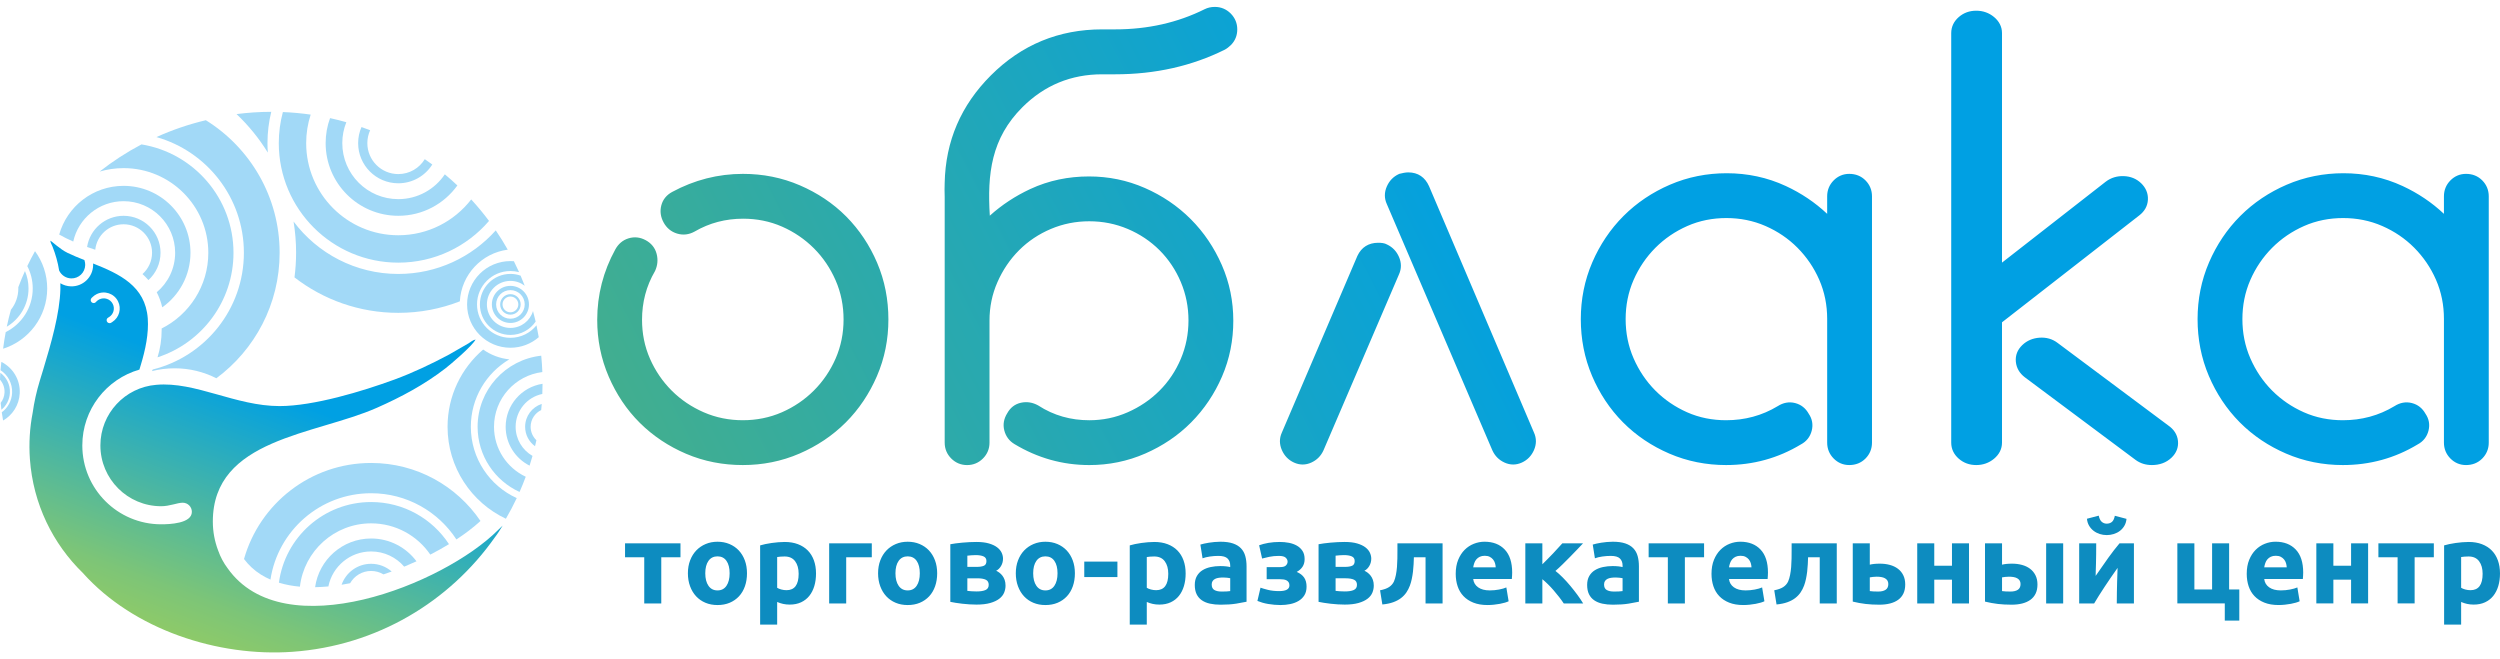<?xml version="1.0" encoding="UTF-8"?>
<!DOCTYPE svg PUBLIC "-//W3C//DTD SVG 1.1//EN" "http://www.w3.org/Graphics/SVG/1.1/DTD/svg11.dtd">
<!-- Creator: CorelDRAW 2017 -->
<svg xmlns="http://www.w3.org/2000/svg" xml:space="preserve" width="273" height="72" version="1.1" style="shape-rendering:geometricPrecision; text-rendering:geometricPrecision; image-rendering:optimizeQuality; fill-rule:evenodd; clip-rule:evenodd"
viewBox="0 0 20843.13 5381.97"
 xmlns:xlink="http://www.w3.org/1999/xlink">
 <defs>
  <style type="text/css">
   <![CDATA[
    .fil0 {fill:#A2D9F7}
    .fil3 {fill:#0D8CC0;fill-rule:nonzero}
    .fil2 {fill:url(#id0)}
    .fil1 {fill:url(#id1)}
   ]]>
  </style>
  <linearGradient id="id0" gradientUnits="userSpaceOnUse" x1="11118.03" y1="-1140.78" x2="-3049.22" y2="6139.57">
   <stop offset="0" style="stop-opacity:1; stop-color:#00A0E3"/>
   <stop offset="1" style="stop-opacity:1; stop-color:#8FBF2D"/>
  </linearGradient>
  <linearGradient id="id1" gradientUnits="userSpaceOnUse" x1="1661.86" y1="2989.93" x2="90.41" y2="7129.19">
   <stop offset="0" style="stop-opacity:1; stop-color:#00A0E3"/>
   <stop offset="0.412" style="stop-opacity:1; stop-color:#7DC577"/>
   <stop offset="1" style="stop-opacity:1; stop-color:#FAEA0A"/>
  </linearGradient>
 </defs>
 <g id="Слой_x0020_1">
  <g id="_2340757402752">
   <g>
    <path class="fil0" d="M3094.05 4642.92c65.68,0 125.66,24.3 171.49,64.4 -21.02,7.67 -41.75,14.93 -62.08,21.74l-6.24 2.08c-30.15,-18.09 -65.44,-28.5 -103.16,-28.5 -75.13,0 -140.62,41.25 -175.07,102.33 -23.45,4.62 -47.16,8.87 -71.02,12.67 35.49,-101.73 132.25,-174.73 246.09,-174.73z"/>
    <path class="fil0" d="M3094.05 4432.02c154.96,0 292.43,74.79 378.37,190.2 -34.4,15.76 -68.7,30.65 -102.59,44.6 -66.64,-77.58 -165.47,-126.75 -275.78,-126.75 -176.13,0 -322.95,125.31 -356.3,291.64 -36.9,3.48 -73.9,5.65 -110.65,6.32 31.88,-229.39 228.76,-406 466.95,-406z"/>
    <path class="fil0" d="M3094.05 4127.99c271.67,0 510.69,139.71 649.2,351.18 -50.49,30.75 -102.77,59.85 -155.64,87.08 -107.68,-157.28 -288.55,-260.54 -493.57,-260.54 -306.51,0 -559.12,230.77 -593.7,527.98 -60.48,-5.49 -119.29,-16.19 -174.98,-33.24 50.41,-379.58 375.32,-672.45 768.68,-672.45z"/>
    <path class="fil0" d="M3094.05 3802.25c379.31,0 713.8,191.81 911.86,483.7 -59.18,54.22 -127.38,105.83 -200.66,153.99 -151.51,-231.99 -413.44,-385.32 -711.2,-385.32 -424.98,0 -777.05,312.34 -839.16,719.97 -28.12,-12.18 -55.19,-26.29 -80.94,-42.58 -54.54,-34.51 -101.07,-77.6 -139.57,-128.98 130.8,-462.14 555.64,-800.78 1059.68,-800.78z"/>
   </g>
   <path class="fil0" d="M2.8 3050.26c51.13,37.51 83.05,99.14 79.72,167.22 -2.78,57.16 -29.86,107.38 -70.75,141.16 -2.4,-19.03 -4.39,-38.2 -6.12,-57.43 18.75,-23.76 30.55,-53.38 32.14,-85.92 1.99,-40.97 -12.57,-78.9 -37.81,-107.34 0.3,-9.73 0.58,-19.48 1.06,-29.26 0.47,-9.52 1.12,-18.98 1.75,-28.44z"/>
   <path class="fil0" d="M11.32 2959.6c95.41,47.7 158.74,148.49 153.2,261.88 -4.77,97.88 -59.7,181.43 -138.71,227.02 -4.21,-22.73 -7.89,-45.63 -11.13,-68.66 49.68,-36.85 83.06,-94.85 86.31,-161.45 3.83,-78.6 -35.25,-149.35 -96.65,-189.55 1.86,-23.23 4.15,-46.32 6.97,-69.24z"/>
   <g>
    <path class="fil0" d="M208.2 2202.25c19.03,44.64 29.58,93.77 29.58,145.36 0,135.52 -72.69,254.05 -181.2,318.75 10,-47.66 21.49,-94.77 34.46,-141.27 38.66,-48.76 61.75,-110.41 61.75,-177.48 0,-3.55 -0.09,-7.1 -0.23,-10.63 17.16,-45.62 35.65,-90.58 55.64,-134.73z"/>
    <path class="fil0" d="M291.83 2036.44c63.94,87.18 101.74,194.75 101.74,311.17 0,235.45 -154.52,434.81 -367.68,502.23 5.84,-46.69 13.18,-92.91 21.83,-138.67 133.47,-66.51 225.16,-204.31 225.16,-363.56 0,-67.31 -16.39,-130.79 -45.39,-186.68 20.18,-42.25 41.67,-83.74 64.35,-124.49z"/>
   </g>
   <g>
    <path class="fil0" d="M4255.47 2394.94c47.21,0 85.48,38.27 85.48,85.48 0,47.21 -38.27,85.48 -85.48,85.48 -47.21,0 -85.48,-38.27 -85.48,-85.48 0,-47.21 38.27,-85.48 85.48,-85.48zm0 19.58c36.4,0 65.9,29.5 65.9,65.9 0,36.4 -29.49,65.9 -65.9,65.9 -36.39,0 -65.9,-29.49 -65.9,-65.9 0,-36.39 29.5,-65.9 65.9,-65.9z"/>
    <path class="fil0" d="M4255.47 2325.76c85.42,0 154.67,69.24 154.67,154.66 0,85.42 -69.25,154.66 -154.67,154.66 -85.41,0 -154.66,-69.24 -154.66,-154.66 0,-85.42 69.25,-154.66 154.66,-154.66zm0 35.45c65.84,0 119.21,53.37 119.21,119.21 0,65.84 -53.37,119.21 -119.21,119.21 -65.84,0 -119.21,-53.37 -119.21,-119.21 0,-65.84 53.37,-119.21 119.21,-119.21z"/>
    <path class="fil0" d="M4255.47 2226.04c29.81,0 58.42,5.14 84.99,14.57 11.94,27.73 23.3,55.78 34.14,84.08 -33.02,-25.3 -74.31,-40.35 -119.13,-40.35 -108.29,0 -196.09,87.8 -196.09,196.09 0,108.3 87.8,196.09 196.09,196.09 89.13,0 164.36,-59.46 188.21,-140.87 7.94,29.03 15.44,58.25 22.24,87.73 -45.78,67.26 -122.95,111.43 -210.45,111.43 -140.5,0 -254.38,-113.88 -254.38,-254.38 0,-140.5 113.88,-254.38 254.38,-254.38z"/>
    <path class="fil0" d="M4255.47 2119.18c9.74,0 19.41,0.41 28.95,1.16 15.06,30 29.54,60.36 43.29,91.11 -23.04,-6.18 -47.26,-9.49 -72.24,-9.49 -153.77,0 -278.45,124.69 -278.45,278.45 0,153.81 124.69,278.45 278.45,278.45 87.87,0 166.21,-40.69 217.24,-104.26 7.06,32.78 13.4,65.79 19.03,99.08 -63.34,54.81 -145.93,87.97 -236.27,87.97 -199.52,0 -361.24,-161.72 -361.24,-361.24 0,-199.52 161.72,-361.24 361.24,-361.24z"/>
   </g>
   <path class="fil0" d="M3604.16 1314.03c-59.29,94.04 -164.05,156.51 -283.42,156.51 -184.92,0 -334.83,-149.91 -334.83,-334.82 0,-47.67 9.98,-93 27.94,-134.05 24.24,8.51 48.31,17.34 72.15,26.64 -14.98,32.7 -23.35,69.08 -23.35,107.41 0,142.55 115.57,258.09 258.1,258.09 93.58,0 175.52,-49.79 220.77,-124.34 21.14,14.51 42.02,29.37 62.64,44.57zm-1245.79 -437.33c78.37,3.17 155.74,10.28 231.85,21.23 -24.36,74.87 -37.58,154.78 -37.58,237.78 0,424.24 343.92,768.09 768.1,768.09 247.39,0 467.4,-116.95 607.87,-298.56 52.47,57.09 102.06,116.85 148.49,179.11 -182.75,212.9 -453.79,347.79 -756.36,347.79 -550.32,0 -996.44,-446.13 -996.44,-996.44 0,-89.61 11.9,-176.42 34.07,-259.02zm393.4 50.53c45.75,10.04 91.02,21.34 135.68,34.11 -21.7,53.88 -33.68,112.72 -33.68,174.38 0,257.92 209.09,466.97 466.98,466.97 161.63,0 304.05,-82.09 387.88,-206.87 35.84,29.82 70.73,60.74 104.64,92.68 -109.94,153.2 -289.56,253.02 -492.52,253.02 -334.57,0 -605.81,-271.22 -605.81,-605.8 0,-73.26 13.01,-143.48 36.83,-208.48zm1381.53 936.05c35.44,52.03 68.76,105.62 99.85,160.64 -217.45,28.49 -387.14,208.66 -399.35,430.83 -159.06,61.93 -332.08,95.94 -513.06,95.94 -326.02,0 -626.25,-110.33 -865.52,-295.61 8.77,-67.64 13.34,-136.62 13.34,-206.67 0,-88.25 -7.3,-174.8 -21.12,-259.14 198.96,265.43 516.09,437.15 873.3,437.15 322.84,0 612.86,-140.27 812.56,-363.15zm-2161.13 -969.62c94.75,-12.31 191.31,-18.77 289.36,-18.96 -20.54,83.64 -31.52,171.04 -31.52,261.01 0,26.54 1.01,52.87 2.87,78.95 -72.79,-118.11 -160.58,-225.99 -260.71,-321z"/>
   <path class="fil0" d="M4516.58 3310.01c-80.38,26.1 -138.49,101.58 -138.49,190.68 0,66.62 32.53,125.67 82.57,162.12 4.01,-16.63 7.81,-33.35 11.45,-50.12 -29.62,-28.15 -48.08,-67.91 -48.08,-112 0,-61.52 35.97,-114.64 88,-139.51 1.71,-17 3.21,-34.05 4.55,-51.17zm-270.24 -371.54c-192.02,113.69 -320.8,322.89 -320.8,562.22 0,264.24 156.93,491.8 382.68,594.59 -27.75,58.77 -57.96,116.15 -90.51,172.01 -287.39,-135.51 -486.31,-427.8 -486.31,-766.6 0,-257.76 115.14,-488.59 296.76,-643.96 62.92,44.44 137.46,73.52 218.18,81.74zm266.08 -30.69c4.48,45.13 7.46,90.68 9.23,136.54 -227.13,28.03 -402.95,221.67 -402.95,456.36 0,184.15 108.24,342.97 264.55,416.4 -15.92,42.92 -33.15,85.2 -51.55,126.84 -206.29,-93.88 -349.72,-301.81 -349.72,-543.23 0,-307.14 232.1,-560 530.45,-592.9zm10.97 234.37c-0.14,28.4 -0.85,56.66 -1.99,84.8 -127,26.38 -222.44,138.91 -222.44,273.73 0,103.89 56.65,194.54 140.77,242.74 -7.66,27.27 -15.89,54.3 -24.53,81.15 -118.26,-59.76 -199.36,-182.34 -199.36,-323.88 0,-181.57 133.42,-331.97 307.55,-358.53z"/>
   <path class="fil0" d="M1179.56 1146.3c435.06,71.11 767.08,448.66 767.08,903.83 0,407.22 -265.77,752.31 -633.31,871.43 22.4,-72.06 34.45,-148.64 34.45,-228.07 0,-4.12 -0.08,-8.22 -0.15,-12.32 230.77,-116.12 389.11,-355.06 389.11,-631.04 0,-389.92 -316.07,-706.03 -706.04,-706.03 -69.62,0 -136.87,10.12 -200.4,28.9 108.89,-85.67 225.78,-161.59 349.25,-226.71z"/>
   <path class="fil0" d="M1716.13 944.63c369.29,229.47 615.24,638.73 615.24,1105.5 0,428.82 -207.57,809.14 -527.68,1046.07 -104.39,-53.15 -222.52,-83.13 -347.68,-83.13 -65.22,0 -128.54,8.17 -189,23.48 2.23,-4.48 4.45,-8.98 6.6,-13.52 436.36,-108.56 759.72,-502.92 759.72,-972.9 0,-458.96 -308.41,-845.91 -729.33,-964.89 131.25,-59.36 269.12,-106.61 412.15,-140.61z"/>
   <path class="fil0" d="M1030.33 1741.65c170.11,0 308.02,137.91 308.02,308.02 0,90.36 -38.92,171.63 -100.9,227.97 -15.12,-17.36 -31.65,-34.13 -49.65,-50.29 49.05,-43.5 79.96,-106.97 79.96,-177.68 0,-131.11 -106.3,-237.44 -237.44,-237.44 -122.66,0 -223.63,93.08 -236.13,212.44 -24.08,-7.86 -46.72,-15.56 -68.13,-23.16 23.13,-147.23 150.53,-259.87 304.26,-259.87z"/>
   <path class="fil0" d="M1030.33 1491.95c308.03,0 557.73,249.7 557.73,557.73 0,187.87 -92.89,354.04 -235.24,455.1 -10.58,-44.59 -25.8,-86.46 -46.18,-125.75 93.91,-78.86 153.61,-197.12 153.61,-329.35 0,-237.42 -192.47,-429.92 -429.92,-429.92 -205.38,0 -377.12,144.07 -419.73,336.63 -42.83,-18.65 -80.8,-37.7 -117.11,-58.36 66.05,-234.33 281.38,-406.07 536.85,-406.07z"/>
   <path class="fil1" d="M690.9 4719.47c-249.89,-243.02 -414.91,-575.16 -441.57,-950.2 -9.38,-132.06 -1.02,-261.3 23.04,-385.35 12.47,-88.84 32.24,-177.97 59.4,-266.96 9.42,-30.9 19.27,-62.96 29.24,-95.82 65.66,-216.23 137.67,-468.57 142.46,-667.51 0.41,-16.71 0.31,-33.28 -0.25,-49.73 26.11,15.79 56.51,25.14 88.91,25.91 99.47,2.36 182.04,-76.41 184.39,-175.89 0.11,-4.92 0.03,-9.85 -0.25,-14.75 218.17,86.38 436.06,187.11 455.7,458.17 9,124.24 -18.96,260.25 -59.65,393.25 -5.39,17.59 -6.5,21.45 -9.97,33.28 -274.86,78.81 -476.03,331.97 -476.03,632.14 0,363.19 294.44,657.62 657.62,657.62 68.81,0 255.72,-6.22 255.72,-103.86 0,-42.04 -34.08,-76.12 -76.1,-76.12 -45.57,0 -107.72,29.27 -179.62,29.27 -279.94,0 -506.89,-226.92 -506.89,-506.9 0,-266.19 205.25,-484.5 466.11,-505.27 325.84,-29.06 660.43,177.26 1028.21,177.26 282.64,0 690.53,-123.25 957.63,-221.31 150.44,-55.21 307.32,-129.29 454.54,-208.04l163.79 -94.28c13.83,-8.83 37.2,-28.36 57.73,-31.26 -28.55,54.79 -207.16,206.25 -252.09,240.99 -174.94,135.36 -367.86,238.22 -570.24,327.85 -513.8,227.58 -1368.28,254.45 -1368.28,948.84 0,84.51 15.55,165.4 43.87,239.98 19.73,56.14 46.47,105.59 79.11,148.9 468.47,665.15 1800.01,136.71 2254.3,-317.59l39.26 -37.81c-20.68,32.88 -40.3,66.17 -64.38,96.74 -376.86,536.63 -983.04,905.47 -1688.12,955.58 -620.14,44.08 -1323.96,-183.85 -1747.61,-657.12zm105.43 -2255.65c-4.22,3.37 -9.56,5.36 -15.39,5.36 -13.67,0 -24.77,-11.08 -24.77,-24.77 0,-6.67 2.66,-12.74 6.95,-17.17 2.84,-2.95 6.2,-5.91 9.17,-8.83 9.76,-9.42 20.86,-17.27 32.97,-23.34 65.82,-32.96 145.93,-6.33 178.9,59.5 30.43,60.75 10.25,134.84 -46.81,171.65 -3.58,2.25 -7.38,5.03 -10.94,7.11 -3.71,2.21 -8.04,3.48 -12.67,3.48 -13.65,0 -24.75,-11.08 -24.75,-24.77 0,-14.57 9.17,-19.32 19.7,-25.69 37.55,-22.7 51.31,-70.58 31.67,-109.84 -20.86,-41.62 -71.5,-58.46 -113.12,-37.61 -8.4,4.21 -16.04,9.77 -22.61,16.49 -2.68,2.75 -5.4,6.03 -8.3,8.45zm-303.25 -266.05c-10.88,-68.76 -29.78,-135.36 -55.33,-199.77 -6.48,-16.3 -17.13,-32.32 -18.08,-48.91 14.74,6.41 79.2,70.75 144.78,102.25 43.77,21.04 90.85,40.2 139,59.2l1.5 4.39c3.88,12.09 5.66,24.74 5.36,37.43 -1.48,62.9 -53.68,112.7 -116.58,111.22 -44.49,-1.05 -82.85,-27.61 -100.65,-65.81z"/>
  </g>
  <path class="fil2" d="M12687.76 3799.03c-47.56,21.63 -96.4,21.62 -143.95,0 -46.19,-21 -80.33,-55.11 -101.61,-101.94l-879.96 -2053.31c-21.92,-48.16 -21.29,-97.7 -0.22,-146.13 20.59,-47.39 54.4,-83.04 101.51,-104.47l2.67 -1.21 2.84 -0.72c22.22,-5.56 48.84,-11.63 71.82,-11.63 81.74,0 140.41,40.85 173.61,115.57l874.6 2053.24c21.9,48.18 21.28,97.7 0.22,146.15 -20.62,47.38 -54.43,83.03 -101.52,104.44zm-6492.19 -2406.95c164.2,0 323.47,30.87 474.21,96 144.22,62.32 274.58,147.74 385.29,259.38 110.31,111.24 195.91,241.19 257.47,385.23 64.41,150.75 94.18,309.32 94.18,473.21 0,164.19 -30.72,322.7 -96.01,473.35 -62.47,144.11 -148.19,274.05 -259.28,385.15 -111.1,111.11 -241.06,196.84 -385.17,259.29 -150.66,65.3 -309.15,96.01 -473.36,96.01 -163.87,0 -322.45,-29.76 -473.2,-94.18 -144.05,-61.53 -273.99,-147.16 -385.22,-257.47 -111.65,-110.71 -197.08,-241.05 -259.39,-385.28 -65.14,-150.74 -95.99,-310.01 -95.99,-474.21 0,-208.11 50.5,-403.9 150.67,-586.3 24.74,-45.05 60.91,-77.42 110.28,-92.61 49.97,-15.38 98.26,-9.11 144,15.84 45.8,24.99 77.17,62.82 90.39,113.46 12.6,48.32 8.14,96 -12.52,141.43l-0.68 1.49 -0.82 1.41c-72.92,125.01 -107.66,260.54 -107.66,405.27 0,112.92 21.08,222.42 66.63,325.81 43.73,99.22 104.23,188.29 180.92,264.99 76.87,76.87 166.32,136.33 265.83,180.01 103.55,45.44 213.78,66.66 326.75,66.66 112.97,0 223.21,-21.2 326.75,-66.64 99.61,-43.71 188.93,-104.02 265.83,-180.9 76.9,-76.9 137.2,-166.23 180.91,-265.83 45.43,-103.55 66.62,-213.78 66.62,-326.74 0,-112.97 -21.18,-223.21 -66.61,-326.76 -43.67,-99.53 -103.17,-188.96 -180.03,-265.83 -76.7,-76.69 -165.77,-137.2 -264.99,-180.93 -103.39,-45.57 -212.89,-66.61 -325.82,-66.61 -144.73,0 -280.25,34.74 -405.28,107.65l-0.79 0.46c-45.75,24.95 -94.82,31.06 -144.78,15.87 -49.85,-15.17 -87.29,-47.06 -112.2,-92.72 -24.6,-45.1 -32.02,-92.88 -18.88,-142.71 13.24,-50.21 45.03,-87.09 90.49,-111.66 184.38,-99.61 381.93,-150.58 591.44,-150.58zm1680.44 188.1c-1.45,-37.42 -1.49,-74.86 -0.08,-112.21 7.36,-348.78 135.34,-647.11 384.68,-896.46 256.12,-256.15 565.89,-384.2 928.49,-384.2l108.08 0c272.13,0 521.08,-56.04 745.98,-168.09 25.64,-12.81 53.66,-19.22 84.88,-19.22 51.22,0 96.03,18.42 132.86,55.24 36.02,36.82 54.43,80.83 54.43,132.07 0,51.23 -17.62,95.25 -53.65,131.27 -15.99,15.21 -31.99,28.03 -49.61,37.61 -275.36,136.88 -580.33,205.71 -914.9,205.71l-108.08 0c-259.33,0 -481.08,91.26 -664.36,273.78 -260.38,259.22 -294.5,556.82 -272.44,904.81 100.48,-90.42 213.55,-164.53 336.7,-221.82 154.97,-72.11 319.28,-105.24 490.15,-105.24 161.78,0 317.29,31.23 465.42,96.06 143.55,62.8 271.64,148.47 382.41,259.24 110.54,110.54 196.4,239.21 259.23,382.34 64.99,148.1 96.06,303.71 96.06,465.49 0,161.47 -30.09,317.13 -94.22,465.33 -61.88,143.01 -147.64,271.71 -257.43,382.41 -110.13,111.07 -239.25,196.68 -382.49,259.34 -148.17,64.84 -304.56,96.07 -466.34,96.07 -224.28,0 -432.73,-59.52 -624.77,-175.34 -43.05,-25.96 -71.15,-64.13 -83.85,-112.75 -13.37,-51.22 -3.28,-100 24.74,-144.48 25.09,-45.48 63.16,-76.01 114.22,-87.11 49.77,-10.83 97.63,-2.45 142.25,21.87l1.07 0.58 1.03 0.68c129.09,83.73 271.52,122.86 425.31,122.86 111.36,0 218.6,-21.73 320.48,-66.61 99.14,-43.7 188.36,-103.42 264.99,-180.04 76.34,-76.33 135.1,-165.27 177.19,-264.56 43.34,-102.28 64.13,-209.79 64.13,-320.9 0,-111.1 -20.8,-218.6 -64.13,-320.88 -42.1,-99.33 -100.86,-188.26 -177.19,-264.59 -76.34,-76.33 -165.26,-135.09 -264.57,-177.17 -102.28,-43.33 -209.79,-64.15 -320.89,-64.15 -111.1,0 -218.61,20.82 -320.89,64.15 -99.32,42.07 -188.25,100.84 -264.56,177.17 -76.63,76.64 -136.32,165.85 -180.03,265.01 -44.9,101.87 -66.66,209.12 -66.66,320.47l0 1018.96c0,51.23 -18.53,95.87 -54.76,132.09 -36.23,36.22 -80.84,54.76 -132.06,54.76 -51.24,0 -95.87,-18.53 -132.09,-54.77 -36.22,-36.22 -54.74,-80.87 -54.74,-132.08l0 -2052.68zm12345.79 1811.67c29.35,42.76 38,90.97 25.13,141.38 -12.98,50.76 -43.77,89.8 -90.02,114.29 -191.42,115.75 -400.24,172.19 -623.99,172.19 -164.21,0 -323.46,-30.87 -474.2,-95.99 -144.3,-62.34 -274.58,-148.6 -385.3,-260.28 -110.57,-111.51 -195.97,-241.69 -257.5,-386.14 -64.24,-150.85 -94.14,-310.17 -94.14,-474.04 0,-164.21 30.88,-323.47 96,-474.21 62.48,-144.58 148.79,-274.71 260.19,-386.09 111.38,-111.37 241.5,-197.72 386.06,-260.18 150.74,-65.14 310.03,-96 474.22,-96 172.04,0 337.66,34.58 493.68,107.03 127.27,59.09 242.48,136.22 343.79,231.6l0 -146.45c0,-50.82 18.01,-95.68 53.71,-131.91 35.69,-36.23 79.6,-54.94 130.45,-54.94 52.42,0 98.78,17.34 135.81,54.93 35.71,36.24 53.7,81.1 53.7,131.92l0 2053.93c0,50.82 -17.99,95.69 -53.7,131.92 -37.03,37.61 -83.39,54.93 -135.81,54.93 -50.85,0 -94.77,-18.69 -130.45,-54.93 -35.71,-36.23 -53.71,-81.09 -53.71,-131.92l0 -1032.3c0,-113.35 -21.07,-222.9 -66.66,-326.74 -43.74,-99.66 -104.28,-188.78 -180.96,-265.9 -76.86,-77.28 -165.94,-137.05 -265.77,-180.85 -103.55,-45.43 -213.78,-66.63 -326.74,-66.63 -112.86,0 -223.3,20.8 -326.65,66.59 -99.88,44.24 -188.87,104.38 -265.86,181.8 -76.75,77.18 -137.26,167.11 -180.98,266.78 -45.6,103.92 -66.64,214.27 -66.64,327.64 0,113.35 21.05,223.71 66.64,327.63 43.69,99.57 103.38,189.64 180.09,266.79 76.74,77.18 165.54,137.53 265.02,181.78 103.2,45.92 212.89,66.58 325.71,66.58 154.72,0 299.1,-37.93 430.88,-117.69 44.72,-28.44 93.81,-38.78 145.39,-25.33 50.04,13.06 87.61,43.89 112.61,88.84zm-3530.62 -762.25l0 1003.26c0,54.53 -24.77,99.34 -66.19,134.02 -42.46,35.54 -93.31,52.83 -148.57,52.83 -55.08,0 -104.46,-16.93 -146.01,-53.27 -40,-34.98 -62.58,-80.06 -62.58,-133.57l0 -3414.35c0,-53.5 22.6,-98.57 62.58,-133.55 41.55,-36.35 90.91,-53.28 146.01,-53.28 55.27,0 106.11,17.3 148.57,52.84 41.42,34.67 66.19,79.49 66.19,134l0 1913.46 864.66 -674.57c43.96,-33.68 95.44,-48.58 150.69,-46.6 55.52,1.99 105,20.91 145.02,59.7 38.2,37.04 58.74,83.24 56.16,136.66 -2.61,54.19 -28.71,97.45 -71.16,130.49l-1145.36 891.95zm1385.83 859.82c45.27,31.36 75.95,74.09 81.33,129.68 5.24,54.07 -14.08,100.77 -53.04,138.29 -45.33,43.63 -102.21,62.32 -164.67,62.32 -50.14,0 -96.58,-13.68 -136.85,-43.73l-922.81 -688.44c-42.48,-32.55 -69.18,-75.56 -74.34,-129.12 -5.22,-54.04 14.16,-100.6 52.96,-138.18 39.75,-38.55 88.8,-58.36 143.87,-62.32 55.83,-4.01 107.33,9.78 151.54,43.64l922.01 687.86zm-2997.34 -97.56c29.35,42.76 37.99,90.97 25.12,141.38 -12.95,50.76 -43.76,89.8 -90.01,114.29 -191.42,115.75 -400.23,172.19 -623.99,172.19 -164.2,0 -323.48,-30.85 -474.21,-95.99 -144.3,-62.34 -274.55,-148.61 -385.29,-260.28 -110.58,-111.51 -195.97,-241.68 -257.5,-386.14 -64.24,-150.85 -94.15,-310.17 -94.15,-474.04 0,-164.21 30.89,-323.47 96.01,-474.21 62.47,-144.57 148.79,-274.71 260.18,-386.09 111.38,-111.38 241.5,-197.71 386.08,-260.18 150.74,-65.14 310,-96 474.21,-96 172.04,0 337.65,34.57 493.67,107.03 127.27,59.1 242.48,136.22 343.8,231.6l0 -146.45c0,-50.83 18,-95.67 53.7,-131.91 35.7,-36.23 79.62,-54.94 130.47,-54.94 52.4,0 98.77,17.34 135.8,54.94 35.7,36.23 53.69,81.09 53.69,131.91l0 2053.93c0,50.82 -17.99,95.69 -53.68,131.92 -37.05,37.62 -83.4,54.93 -135.81,54.93 -50.86,0 -94.79,-18.69 -130.48,-54.93 -35.69,-36.24 -53.69,-81.09 -53.69,-131.92l0 -1032.3c0,-113.34 -21.07,-222.9 -66.64,-326.73 -43.74,-99.67 -104.29,-188.79 -180.97,-265.91 -76.86,-77.28 -165.94,-137.05 -265.76,-180.85 -103.56,-45.43 -213.79,-66.63 -326.76,-66.63 -112.85,0 -223.28,20.8 -326.63,66.59 -99.87,44.24 -188.89,104.38 -265.88,181.8 -76.75,77.18 -137.23,167.12 -180.97,266.78 -45.61,103.92 -66.63,214.27 -66.63,327.64 0,113.35 21.03,223.71 66.63,327.63 43.71,99.56 103.38,189.64 180.08,266.79 76.75,77.17 165.55,137.53 265.04,181.78 103.2,45.92 212.89,66.58 325.7,66.58 154.74,0 299.12,-37.93 430.89,-117.67 44.7,-28.46 93.82,-38.79 145.38,-25.34 50.05,13.06 87.61,43.89 112.61,88.84zm-3515.56 -1410.9c46.05,21.52 79.18,56.83 99.5,103.54 21.05,48.44 21.68,97.98 0.06,145.51l-629.79 1467.74c-21,46.19 -55.12,80.31 -101.31,101.3 -47.56,21.62 -96.4,21.63 -143.96,0 -47.11,-21.41 -80.93,-57.06 -101.52,-104.44 -21.07,-48.45 -21.68,-97.96 -0.08,-145.48l629.74 -1472.98 0.25 -0.53c33.96,-72.13 93.53,-109.12 173.11,-109.12 23.55,0 53.11,1.92 74,14.46z"/>
  <g id="_2340757417344">
   <path class="fil3" d="M5673.27 4588.56l-160.08 0 0 384.96 -141.97 0 0 -384.96 -160.09 0 0 -116.25 462.15 0 0 116.25zm554.58 133.4c0,39.38 -5.71,75.43 -17.15,108.15 -11.43,32.71 -27.95,60.67 -49.54,83.85 -21.6,23.19 -47.49,41.14 -77.67,53.85 -30.17,12.71 -64,19.05 -101.48,19.05 -36.84,0 -70.35,-6.35 -100.52,-19.05 -30.18,-12.71 -56.07,-30.66 -77.67,-53.85 -21.6,-23.18 -38.43,-51.13 -50.5,-83.85 -12.07,-32.71 -18.11,-68.76 -18.11,-108.15 0,-39.38 6.2,-75.28 18.59,-107.68 12.38,-32.39 29.54,-60.03 51.46,-82.9 21.92,-22.87 47.97,-40.65 78.13,-53.36 30.18,-12.71 63.05,-19.05 98.62,-19.05 36.22,0 69.41,6.35 99.58,19.05 30.18,12.71 56.06,30.49 77.66,53.36 21.6,22.88 38.44,50.51 50.51,82.9 12.06,32.4 18.1,68.3 18.1,107.68zm-144.83 0c0,-43.84 -8.74,-78.3 -26.21,-103.39 -17.46,-25.09 -42.4,-37.64 -74.8,-37.64 -32.39,0 -57.49,12.55 -75.28,37.64 -17.79,25.09 -26.68,59.55 -26.68,103.39 0,43.83 8.89,78.61 26.68,104.34 17.79,25.73 42.89,38.59 75.28,38.59 32.4,0 57.34,-12.86 74.8,-38.59 17.47,-25.72 26.21,-60.5 26.21,-104.34zm575.53 4.76c0,-43.83 -9.84,-78.92 -29.54,-105.29 -19.69,-26.37 -48.91,-39.54 -87.66,-39.54 -12.71,0 -24.46,0.48 -35.26,1.42 -10.79,0.96 -19.69,2.07 -26.68,3.33l0 256.32c8.89,5.72 20.49,10.48 34.78,14.3 14.3,3.81 28.75,5.71 43.35,5.71 67.34,0 101,-45.42 101,-136.26zm144.84 -3.81c0,38.75 -4.77,74.01 -14.3,105.77 -9.53,31.77 -23.5,59.08 -41.92,81.95 -18.43,22.88 -41.3,40.66 -68.61,53.37 -27.32,12.71 -58.77,19.05 -94.34,19.05 -19.69,0 -38.12,-1.9 -55.27,-5.71 -17.15,-3.81 -33.66,-9.21 -49.54,-16.2l0 188.66 -141.98 0 0 -660.34c12.71,-3.81 27.32,-7.47 43.84,-10.96 16.51,-3.49 33.83,-6.51 51.92,-9.05 18.11,-2.55 36.53,-4.61 55.27,-6.2 18.74,-1.58 36.69,-2.38 53.84,-2.38 41.3,0 78.15,6.19 110.54,18.59 32.4,12.38 59.72,29.86 81.95,52.4 22.23,22.55 39.23,50.03 50.98,82.43 11.75,32.4 17.63,68.61 17.63,108.63zm465 -134.35l-213.44 0 0 384.96 -141.98 0 0 -501.21 355.42 0 0 116.25zm545.05 133.4c0,39.38 -5.71,75.43 -17.15,108.15 -11.43,32.71 -27.95,60.67 -49.54,83.85 -21.6,23.19 -47.49,41.14 -77.67,53.85 -30.17,12.71 -64,19.05 -101.48,19.05 -36.84,0 -70.35,-6.35 -100.52,-19.05 -30.18,-12.71 -56.07,-30.66 -77.67,-53.85 -21.6,-23.18 -38.43,-51.13 -50.5,-83.85 -12.07,-32.71 -18.11,-68.76 -18.11,-108.15 0,-39.38 6.2,-75.28 18.59,-107.68 12.38,-32.39 29.54,-60.03 51.46,-82.9 21.92,-22.87 47.97,-40.65 78.13,-53.36 30.18,-12.71 63.05,-19.05 98.62,-19.05 36.22,0 69.41,6.35 99.58,19.05 30.18,12.71 56.06,30.49 77.66,53.36 21.6,22.88 38.44,50.51 50.51,82.9 12.06,32.4 18.1,68.3 18.1,107.68zm-144.83 0c0,-43.84 -8.74,-78.3 -26.21,-103.39 -17.46,-25.09 -42.4,-37.64 -74.8,-37.64 -32.39,0 -57.49,12.55 -75.28,37.64 -17.79,25.09 -26.68,59.55 -26.68,103.39 0,43.83 8.89,78.61 26.68,104.34 17.79,25.73 42.89,38.59 75.28,38.59 32.4,0 57.34,-12.86 74.8,-38.59 17.47,-25.72 26.21,-60.5 26.21,-104.34zm396.4 146.74c8.89,1.27 20.8,2.38 35.73,3.33 14.93,0.95 28.75,1.42 41.45,1.42 31.77,0 56.54,-3.97 74.33,-11.91 17.79,-7.95 26.68,-22.4 26.68,-43.36 0,-20.32 -8.1,-34.46 -24.3,-42.4 -16.2,-7.94 -39.86,-11.92 -70.99,-11.92l-82.9 0 0 104.82zm80.04 -200.11c23.51,0 42.56,-3.01 57.18,-9.05 14.61,-6.04 21.91,-19.22 21.91,-39.54 0,-19.06 -8.26,-32.08 -24.77,-39.07 -16.52,-6.99 -38.12,-10.48 -64.8,-10.48 -8.9,0 -20.49,0.48 -34.78,1.43 -14.3,0.95 -25.89,2.06 -34.78,3.33l0 93.38 80.04 0zm-4.76 314.45c-17.79,0 -36.85,-0.63 -57.17,-1.9 -20.33,-1.28 -40.34,-3.02 -60.04,-5.25 -19.69,-2.22 -38.27,-4.76 -55.75,-7.62 -17.46,-2.87 -32.24,-5.57 -44.31,-8.1l0 -480.25c12.07,-2.55 26.84,-4.92 44.31,-7.15 17.47,-2.22 36.06,-4.29 55.75,-6.2 19.7,-1.9 39.71,-3.33 60.04,-4.28 20.32,-0.96 39.38,-1.43 57.17,-1.43 41.29,0 76.07,4.13 104.34,12.38 28.27,8.26 51.14,19.06 68.61,32.4 17.47,13.34 30.01,28.27 37.64,44.79 7.63,16.52 11.44,33.04 11.44,49.54 0,22.24 -5.4,42.56 -16.2,60.99 -10.8,18.42 -24.47,31.76 -40.97,40.02 8.89,3.81 17.94,9.2 27.16,16.2 9.2,6.99 17.62,15.41 25.24,25.26 7.63,9.84 13.82,21.6 18.59,35.25 4.76,13.66 7.15,29.38 7.15,47.18 0,20.32 -3.97,40.02 -11.92,59.07 -7.94,19.06 -21.44,35.89 -40.5,50.5 -19.05,14.62 -44.15,26.37 -75.28,35.26 -31.13,8.89 -69.56,13.34 -115.3,13.34zm821.38 -261.08c0,39.38 -5.71,75.43 -17.15,108.15 -11.43,32.71 -27.95,60.67 -49.54,83.85 -21.6,23.19 -47.49,41.14 -77.67,53.85 -30.17,12.71 -64,19.05 -101.48,19.05 -36.84,0 -70.35,-6.35 -100.52,-19.05 -30.18,-12.71 -56.07,-30.66 -77.67,-53.85 -21.6,-23.18 -38.43,-51.13 -50.5,-83.85 -12.07,-32.71 -18.11,-68.76 -18.11,-108.15 0,-39.38 6.2,-75.28 18.59,-107.68 12.38,-32.39 29.54,-60.03 51.46,-82.9 21.92,-22.87 47.97,-40.65 78.13,-53.36 30.18,-12.71 63.05,-19.05 98.62,-19.05 36.22,0 69.41,6.35 99.58,19.05 30.18,12.71 56.06,30.49 77.66,53.36 21.6,22.88 38.44,50.51 50.51,82.9 12.06,32.4 18.1,68.3 18.1,107.68zm-144.83 0c0,-43.84 -8.74,-78.3 -26.21,-103.39 -17.46,-25.09 -42.4,-37.64 -74.8,-37.64 -32.39,0 -57.49,12.55 -75.28,37.64 -17.79,25.09 -26.68,59.55 -26.68,103.39 0,43.83 8.89,78.61 26.68,104.34 17.79,25.73 42.89,38.59 75.28,38.59 32.4,0 57.34,-12.86 74.8,-38.59 17.47,-25.72 26.21,-60.5 26.21,-104.34zm222.97 -97.2l276.33 0 0 128.64 -276.33 0 0 -128.64zm700.37 101.96c0,-43.83 -9.84,-78.92 -29.54,-105.29 -19.69,-26.37 -48.91,-39.54 -87.66,-39.54 -12.71,0 -24.46,0.48 -35.26,1.42 -10.79,0.96 -19.69,2.07 -26.68,3.33l0 256.32c8.89,5.72 20.49,10.48 34.78,14.3 14.3,3.81 28.75,5.71 43.35,5.71 67.34,0 101,-45.42 101,-136.26zm144.84 -3.81c0,38.75 -4.77,74.01 -14.3,105.77 -9.53,31.77 -23.5,59.08 -41.92,81.95 -18.43,22.88 -41.3,40.66 -68.61,53.37 -27.32,12.71 -58.77,19.05 -94.34,19.05 -19.69,0 -38.12,-1.9 -55.27,-5.71 -17.15,-3.81 -33.66,-9.21 -49.54,-16.2l0 188.66 -141.98 0 0 -660.34c12.71,-3.81 27.32,-7.47 43.84,-10.96 16.51,-3.49 33.83,-6.51 51.92,-9.05 18.11,-2.55 36.53,-4.61 55.27,-6.2 18.74,-1.58 36.69,-2.38 53.84,-2.38 41.3,0 78.15,6.19 110.54,18.59 32.4,12.38 59.72,29.86 81.95,52.4 22.23,22.55 39.23,50.03 50.98,82.43 11.75,32.4 17.63,68.61 17.63,108.63zm301.1 151.51c13.98,0 27.32,-0.32 40.03,-0.96 12.71,-0.63 22.87,-1.59 30.49,-2.86l0 -107.67c-5.72,-1.28 -14.3,-2.55 -25.73,-3.81 -11.43,-1.28 -21.91,-1.91 -31.45,-1.91 -13.34,0 -25.88,0.8 -37.63,2.39 -11.76,1.59 -22.08,4.6 -30.97,9.05 -8.89,4.45 -15.88,10.48 -20.96,18.11 -5.08,7.62 -7.63,17.15 -7.63,28.58 0,22.23 7.46,37.64 22.39,46.22 14.93,8.57 35.42,12.86 61.46,12.86zm-11.43 -415.45c41.92,0 76.87,4.76 104.81,14.28 27.96,9.54 50.34,23.19 67.17,40.97 16.84,17.8 28.75,39.39 35.74,64.81 6.99,25.4 10.48,53.67 10.48,84.8l0 295.39c-20.33,4.45 -48.6,9.69 -84.8,15.73 -36.22,6.03 -80.05,9.05 -131.5,9.05 -32.39,0 -61.77,-2.86 -88.14,-8.58 -26.37,-5.71 -49.08,-15.08 -68.13,-28.1 -19.05,-13.03 -33.67,-30.02 -43.83,-50.98 -10.17,-20.96 -15.25,-46.7 -15.25,-77.19 0,-29.22 5.88,-53.99 17.63,-74.32 11.75,-20.33 27.48,-36.53 47.17,-48.6 19.7,-12.07 42.25,-20.8 67.65,-26.2 25.41,-5.4 51.78,-8.1 79.09,-8.1 18.43,0 34.78,0.8 49.08,2.39 14.3,1.58 25.89,3.65 34.78,6.19l0 -13.34c0,-24.14 -7.3,-43.52 -21.92,-58.13 -14.61,-14.62 -40.02,-21.92 -76.23,-21.92 -24.13,0 -47.96,1.75 -71.47,5.25 -23.5,3.49 -43.83,8.41 -60.98,14.76l-18.1 -114.34c8.25,-2.55 18.58,-5.25 30.96,-8.1 12.39,-2.86 25.89,-5.4 40.51,-7.63 14.61,-2.22 30.01,-4.12 46.21,-5.71 16.2,-1.59 32.56,-2.38 49.08,-2.38zm323.02 29.54c22.24,-8.26 47.97,-14.93 77.19,-20.01 29.22,-5.08 60.98,-7.63 95.29,-7.63 26.04,0 51.46,2.38 76.23,7.15 24.77,4.77 46.84,12.71 66.22,23.82 19.38,11.12 34.94,25.73 46.7,43.83 11.75,18.11 17.62,40.82 17.62,68.13 0,24.78 -5.71,45.9 -17.15,63.37 -11.43,17.46 -27.62,31.91 -48.59,43.35 27.95,12.07 48.59,27.95 61.94,47.64 13.34,19.7 20.01,44.79 20.01,75.28 0,28.59 -6.04,52.57 -18.11,71.94 -12.07,19.38 -28.27,35.09 -48.6,47.17 -20.33,12.07 -43.51,20.81 -69.55,26.2 -26.04,5.4 -53.05,8.1 -81,8.1 -16.52,0 -33.67,-0.79 -51.46,-2.38 -17.79,-1.59 -35.09,-3.81 -51.92,-6.67 -16.84,-2.86 -32.88,-6.51 -48.12,-10.96 -15.25,-4.45 -28.91,-9.21 -40.97,-14.3l25.72 -110.53c13.34,5.08 33.83,11.12 61.46,18.1 27.63,6.99 58.93,10.48 93.86,10.48 57.17,0 85.76,-15.88 85.76,-47.64 0,-10.79 -2.23,-19.53 -6.68,-26.2 -4.45,-6.67 -10.32,-11.92 -17.62,-15.73 -7.31,-3.81 -15.73,-6.35 -25.26,-7.62 -9.53,-1.28 -19.05,-1.91 -28.59,-1.91l-111.48 0 0 -101 112.44 0c22.87,0 38.91,-4.61 48.12,-13.82 9.21,-9.21 13.82,-19.85 13.82,-31.93 0,-12.07 -5.24,-23.02 -15.72,-32.87 -10.48,-9.85 -29.7,-14.77 -57.66,-14.77 -27.95,0 -54.31,2.55 -79.08,7.63 -24.78,5.08 -44.79,9.85 -60.04,14.3l-24.78 -110.54zm637.48 380.2c8.89,1.27 20.8,2.38 35.73,3.33 14.93,0.95 28.75,1.42 41.45,1.42 31.77,0 56.54,-3.97 74.33,-11.91 17.79,-7.95 26.68,-22.4 26.68,-43.36 0,-20.32 -8.1,-34.46 -24.3,-42.4 -16.2,-7.94 -39.86,-11.92 -70.99,-11.92l-82.9 0 0 104.82zm80.04 -200.11c23.51,0 42.56,-3.01 57.18,-9.05 14.61,-6.04 21.91,-19.22 21.91,-39.54 0,-19.06 -8.26,-32.08 -24.77,-39.07 -16.52,-6.99 -38.12,-10.48 -64.8,-10.48 -8.9,0 -20.49,0.48 -34.78,1.43 -14.3,0.95 -25.89,2.06 -34.78,3.33l0 93.38 80.04 0zm-4.76 314.45c-17.79,0 -36.85,-0.63 -57.17,-1.9 -20.33,-1.28 -40.34,-3.02 -60.04,-5.25 -19.69,-2.22 -38.27,-4.76 -55.75,-7.62 -17.46,-2.87 -32.24,-5.57 -44.31,-8.1l0 -480.25c12.07,-2.55 26.84,-4.92 44.31,-7.15 17.47,-2.22 36.06,-4.29 55.75,-6.2 19.7,-1.9 39.71,-3.33 60.04,-4.28 20.32,-0.96 39.38,-1.43 57.17,-1.43 41.29,0 76.07,4.13 104.34,12.38 28.27,8.26 51.14,19.06 68.61,32.4 17.47,13.34 30.01,28.27 37.64,44.79 7.63,16.52 11.44,33.04 11.44,49.54 0,22.24 -5.4,42.56 -16.2,60.99 -10.8,18.42 -24.47,31.76 -40.97,40.02 8.89,3.81 17.94,9.2 27.16,16.2 9.2,6.99 17.62,15.41 25.24,25.26 7.63,9.84 13.82,21.6 18.59,35.25 4.76,13.66 7.15,29.38 7.15,47.18 0,20.32 -3.97,40.02 -11.92,59.07 -7.94,19.06 -21.44,35.89 -40.5,50.5 -19.05,14.62 -44.15,26.37 -75.28,35.26 -31.13,8.89 -69.56,13.34 -115.3,13.34zm577.45 -394.49c-0.64,18.42 -1.43,37.95 -2.39,58.6 -0.95,20.64 -2.7,41.29 -5.24,61.93 -2.55,20.65 -5.88,40.82 -10,60.52 -4.13,19.69 -9.37,38.12 -15.73,55.27 -7.62,20.32 -17.31,39.22 -29.06,56.69 -11.75,17.46 -26.68,33.19 -44.79,47.17 -18.11,13.97 -40.02,25.57 -65.75,34.78 -25.72,9.21 -55.74,15.41 -90.04,18.58l-19.06 -118.15c32.4,-6.35 57.49,-15.41 75.28,-27.16 17.79,-11.75 31.13,-26.83 40.02,-45.26 6.99,-15.87 12.55,-34.3 16.68,-55.27 4.12,-20.95 7.14,-43.03 9.05,-66.22 1.9,-23.19 3.01,-46.85 3.33,-70.99 0.32,-24.14 0.48,-47.33 0.48,-69.56l0 -57.17 376.39 0 0 501.21 -141.98 0 0 -384.96 -97.19 0zm348.74 138.16c0,-44.46 6.84,-83.37 20.49,-116.73 13.66,-33.35 31.61,-61.14 53.85,-83.37 22.23,-22.23 47.8,-39.07 76.7,-50.5 28.9,-11.44 58.6,-17.15 89.1,-17.15 71.15,0 127.37,21.75 168.66,65.27 41.29,43.51 61.94,107.51 61.94,192 0,8.26 -0.32,17.32 -0.96,27.16 -0.63,9.85 -1.27,18.59 -1.91,26.21l-322.07 0c3.17,29.21 16.83,52.4 40.97,69.55 24.13,17.15 56.54,25.73 97.19,25.73 26.04,0 51.62,-2.38 76.71,-7.15 25.09,-4.77 45.58,-10.64 61.46,-17.63l19.05 115.3c-7.62,3.81 -17.79,7.63 -30.49,11.44 -12.71,3.81 -26.83,7.15 -42.4,10 -15.56,2.86 -32.25,5.24 -50.03,7.15 -17.79,1.9 -35.57,2.86 -53.36,2.86 -45.11,0 -84.33,-6.67 -117.69,-20.01 -33.35,-13.34 -60.98,-31.6 -82.89,-54.79 -21.92,-23.19 -38.12,-50.67 -48.6,-82.43 -10.48,-31.76 -15.73,-66.06 -15.73,-102.91zm333.51 -54.31c-0.63,-12.07 -2.7,-23.82 -6.19,-35.26 -3.5,-11.43 -8.89,-21.6 -16.21,-30.49 -7.3,-8.89 -16.51,-16.2 -27.63,-21.91 -11.12,-5.71 -24.93,-8.58 -41.44,-8.58 -15.88,0 -29.55,2.7 -40.97,8.1 -11.44,5.4 -20.96,12.55 -28.59,21.44 -7.63,8.89 -13.5,19.21 -17.63,30.97 -4.12,11.75 -7.15,23.66 -9.05,35.73l187.72 0zm388.77 -25.24c13.66,-13.35 28.27,-27.96 43.83,-43.84 15.72,-15.72 30.81,-31.44 45.58,-46.84 14.62,-15.56 28.59,-30.66 41.77,-45.42 13.18,-14.77 25.09,-27.63 35.57,-38.75l172.48 0c-12.55,13.5 -28.27,30.01 -47.01,49.71 -18.74,19.69 -38.59,40.17 -59.56,61.46 -20.96,21.28 -42.09,42.4 -63.36,63.36 -21.29,20.96 -41.3,39.38 -60.19,55.58 19.05,14.62 39.23,32.88 60.83,54.64 21.44,21.6 42.56,44.79 63.21,69.56 20.64,24.77 40.34,49.87 59.08,75.28 18.74,25.41 34.62,49.39 47.96,71.62l-161.67 0c-11.43,-17.15 -24.46,-35.26 -39.06,-54 -14.62,-18.73 -29.86,-37.32 -45.59,-55.58 -15.72,-18.26 -31.76,-35.42 -48.11,-51.3 -16.36,-16.04 -31.61,-29.69 -45.74,-41.29l0 202.17 -141.98 0 0 -501.21 141.98 0 0 174.86zm598.4 227.26c13.98,0 27.32,-0.32 40.03,-0.96 12.71,-0.63 22.87,-1.59 30.49,-2.86l0 -107.67c-5.72,-1.28 -14.3,-2.55 -25.73,-3.81 -11.43,-1.28 -21.91,-1.91 -31.45,-1.91 -13.34,0 -25.88,0.8 -37.63,2.39 -11.76,1.59 -22.08,4.6 -30.97,9.05 -8.89,4.45 -15.88,10.48 -20.96,18.11 -5.08,7.62 -7.63,17.15 -7.63,28.58 0,22.23 7.46,37.64 22.39,46.22 14.93,8.57 35.42,12.86 61.46,12.86zm-11.43 -415.45c41.92,0 76.87,4.76 104.81,14.28 27.96,9.54 50.34,23.19 67.17,40.97 16.84,17.8 28.75,39.39 35.74,64.81 6.99,25.4 10.48,53.67 10.48,84.8l0 295.39c-20.33,4.45 -48.6,9.69 -84.8,15.73 -36.22,6.03 -80.05,9.05 -131.5,9.05 -32.39,0 -61.77,-2.86 -88.14,-8.58 -26.37,-5.71 -49.08,-15.08 -68.13,-28.1 -19.05,-13.03 -33.67,-30.02 -43.83,-50.98 -10.17,-20.96 -15.25,-46.7 -15.25,-77.19 0,-29.22 5.88,-53.99 17.63,-74.32 11.75,-20.33 27.48,-36.53 47.17,-48.6 19.7,-12.07 42.25,-20.8 67.65,-26.2 25.41,-5.4 51.78,-8.1 79.09,-8.1 18.43,0 34.78,0.8 49.08,2.39 14.3,1.58 25.89,3.65 34.78,6.19l0 -13.34c0,-24.14 -7.3,-43.52 -21.92,-58.13 -14.61,-14.62 -40.02,-21.92 -76.23,-21.92 -24.13,0 -47.96,1.75 -71.47,5.25 -23.5,3.49 -43.83,8.41 -60.98,14.76l-18.1 -114.34c8.25,-2.55 18.58,-5.25 30.96,-8.1 12.39,-2.86 25.89,-5.4 40.51,-7.63 14.61,-2.22 30.01,-4.12 46.21,-5.71 16.2,-1.59 32.56,-2.38 49.08,-2.38zm761.35 129.59l-160.08 0 0 384.96 -141.97 0 0 -384.96 -160.09 0 0 -116.25 462.15 0 0 116.25zm61.94 138.16c0,-44.46 6.84,-83.37 20.49,-116.73 13.66,-33.35 31.61,-61.14 53.85,-83.37 22.23,-22.23 47.8,-39.07 76.7,-50.5 28.9,-11.44 58.6,-17.15 89.1,-17.15 71.15,0 127.37,21.75 168.66,65.27 41.29,43.51 61.94,107.51 61.94,192 0,8.26 -0.32,17.32 -0.96,27.16 -0.63,9.85 -1.27,18.59 -1.91,26.21l-322.07 0c3.17,29.21 16.83,52.4 40.97,69.55 24.13,17.15 56.54,25.73 97.19,25.73 26.04,0 51.62,-2.38 76.71,-7.15 25.09,-4.77 45.58,-10.64 61.46,-17.63l19.05 115.3c-7.62,3.81 -17.79,7.63 -30.49,11.44 -12.71,3.81 -26.83,7.15 -42.4,10 -15.56,2.86 -32.25,5.24 -50.03,7.15 -17.79,1.9 -35.57,2.86 -53.36,2.86 -45.11,0 -84.33,-6.67 -117.69,-20.01 -33.35,-13.34 -60.98,-31.6 -82.89,-54.79 -21.92,-23.19 -38.12,-50.67 -48.6,-82.43 -10.48,-31.76 -15.73,-66.06 -15.73,-102.91zm333.51 -54.31c-0.63,-12.07 -2.7,-23.82 -6.19,-35.26 -3.5,-11.43 -8.89,-21.6 -16.21,-30.49 -7.3,-8.89 -16.51,-16.2 -27.63,-21.91 -11.12,-5.71 -24.93,-8.58 -41.44,-8.58 -15.88,0 -29.55,2.7 -40.97,8.1 -11.44,5.4 -20.96,12.55 -28.59,21.44 -7.63,8.89 -13.5,19.21 -17.63,30.97 -4.12,11.75 -7.15,23.66 -9.05,35.73l187.72 0zm471.68 -83.85c-0.64,18.42 -1.43,37.95 -2.39,58.6 -0.95,20.64 -2.7,41.29 -5.24,61.93 -2.55,20.65 -5.88,40.82 -10,60.52 -4.13,19.69 -9.37,38.12 -15.73,55.27 -7.62,20.32 -17.31,39.22 -29.06,56.69 -11.75,17.46 -26.68,33.19 -44.79,47.17 -18.11,13.97 -40.02,25.57 -65.75,34.78 -25.72,9.21 -55.74,15.41 -90.04,18.58l-19.06 -118.15c32.4,-6.35 57.49,-15.41 75.28,-27.16 17.79,-11.75 31.13,-26.83 40.02,-45.26 6.99,-15.87 12.55,-34.3 16.68,-55.27 4.12,-20.95 7.14,-43.03 9.05,-66.22 1.9,-23.19 3.01,-46.85 3.33,-70.99 0.32,-24.14 0.48,-47.33 0.48,-69.56l0 -57.17 376.39 0 0 501.21 -141.98 0 0 -384.96 -97.19 0zm585.06 285.86c26.04,0 46.53,-4.92 61.46,-14.77 14.93,-9.84 22.4,-25.88 22.4,-48.12 0,-11.43 -2.55,-21.12 -7.63,-29.06 -5.08,-7.94 -12.07,-14.3 -20.96,-19.05 -8.89,-4.77 -19.22,-8.1 -30.97,-10.01 -11.75,-1.9 -24.3,-2.86 -37.64,-2.86 -9.53,0 -20.01,0.63 -31.45,1.91 -11.43,1.27 -20.01,2.53 -25.72,3.81l0 114.34c7.63,1.27 17.79,2.22 30.49,2.86 12.71,0.63 26.04,0.96 40.02,0.96zm-70.51 -223.92c8.89,-2.55 20.49,-4.61 34.78,-6.2 14.3,-1.58 30.65,-2.38 49.07,-2.38 29.86,0 57.65,3.49 83.38,10.48 25.72,6.99 48.12,17.63 67.17,31.93 19.06,14.28 33.99,32.39 44.79,54.31 10.8,21.91 16.2,47.49 16.2,76.7 0,29.22 -5.08,54.48 -15.24,75.76 -10.16,21.29 -24.78,38.75 -43.83,52.41 -19.06,13.65 -41.77,23.82 -68.13,30.49 -26.37,6.67 -55.75,10 -88.15,10 -41.92,0 -80.36,-2.07 -115.3,-6.19 -34.94,-4.13 -70.51,-10.64 -106.73,-19.54l0 -485.96 141.98 0 0 178.19zm827.1 323.02l-141.97 0 0 -198.2 -147.7 0 0 198.2 -141.98 0 0 -501.21 141.98 0 0 186.76 147.7 0 0 -186.76 141.97 0 0 501.21zm785.18 0l-141.98 0 0 -501.21 141.98 0 0 501.21zm-439.28 -99.1c26.04,0 46.53,-4.92 61.46,-14.77 14.93,-9.84 22.4,-25.88 22.4,-48.12 0,-11.43 -2.55,-21.12 -7.63,-29.06 -5.08,-7.94 -12.07,-14.3 -20.96,-19.05 -8.89,-4.77 -19.22,-8.1 -30.97,-10.01 -11.75,-1.9 -24.3,-2.86 -37.64,-2.86 -9.53,0 -20.01,0.63 -31.45,1.91 -11.43,1.27 -20.01,2.53 -25.72,3.81l0 114.34c7.63,1.27 17.79,2.22 30.49,2.86 12.71,0.63 26.04,0.96 40.02,0.96zm-70.51 -223.92c8.89,-2.55 20.49,-4.61 34.78,-6.2 14.3,-1.58 30.65,-2.38 49.07,-2.38 29.22,0 56.7,3.49 82.43,10.48 25.73,6.99 48.12,17.63 67.18,31.93 19.05,14.28 34.14,32.39 45.25,54.31 11.12,21.91 16.67,47.49 16.67,76.7 0,29.22 -5.08,54.48 -15.24,75.76 -10.16,21.29 -24.78,38.75 -43.83,52.41 -19.06,13.65 -41.77,23.82 -68.13,30.49 -26.37,6.67 -55.75,10 -88.15,10 -41.92,0 -80.36,-2.07 -115.3,-6.19 -34.94,-4.13 -70.51,-10.64 -106.73,-19.54l0 -485.96 141.98 0 0 178.19zm1099.62 -178.19l0 501.21 -142.93 0c0,-31.76 0.31,-63.36 0.95,-94.81 0.64,-31.45 1.28,-60.52 1.91,-87.19 0.63,-26.68 1.42,-50.02 2.38,-70.03 0.96,-20.01 1.43,-34.78 1.43,-44.31 -18.43,26.04 -36.85,52.4 -55.27,79.09 -18.42,26.68 -36.05,52.88 -52.89,78.61 -16.83,25.72 -32.71,50.34 -47.64,73.84 -14.93,23.5 -28.1,45.1 -39.54,64.8l-124.83 0 0 -501.21 141.98 0c0,31.76 -0.16,62.09 -0.48,91 -0.32,28.9 -0.79,55.11 -1.43,78.61 -0.63,23.51 -1.27,44 -1.9,61.46 -0.63,17.47 -0.96,30.97 -0.96,40.5 38.12,-55.9 73.22,-106.08 105.29,-150.56 32.08,-44.46 63.37,-84.8 93.86,-121.01l120.06 0zm-226.79 -68.61c-20.32,0 -39.86,-3.02 -58.6,-9.06 -18.73,-6.03 -35.73,-14.92 -50.98,-26.68 -15.24,-11.75 -27.79,-26.04 -37.64,-42.87 -9.84,-16.84 -15.72,-36.05 -17.63,-57.65l98.15 -25.73c5.08,24.14 13.5,41.3 25.24,51.46 11.76,10.17 25.58,15.25 41.45,15.25 16.52,0 30.66,-4.61 42.41,-13.82 11.75,-9.21 20.16,-26.52 25.24,-51.93l97.2 25.72c-1.9,21.6 -7.78,40.82 -17.63,57.66 -9.85,16.83 -22.23,30.97 -37.16,42.4 -14.93,11.44 -31.93,20.18 -50.98,26.2 -19.05,6.04 -38.75,9.06 -59.08,9.06zm1020.53 453.57l84.8 0 0 259.18 -121.01 0 0 -142.93 -395.45 0 0 -501.21 141.98 0 0 384.96 147.7 0 0 -384.96 141.97 0 0 384.96zm146.74 -130.55c0,-44.46 6.84,-83.37 20.49,-116.73 13.66,-33.35 31.61,-61.14 53.85,-83.37 22.23,-22.23 47.8,-39.07 76.7,-50.5 28.9,-11.44 58.6,-17.15 89.1,-17.15 71.15,0 127.37,21.75 168.66,65.27 41.29,43.51 61.94,107.51 61.94,192 0,8.26 -0.32,17.32 -0.96,27.16 -0.63,9.85 -1.27,18.59 -1.91,26.21l-322.07 0c3.17,29.21 16.83,52.4 40.97,69.55 24.13,17.15 56.54,25.73 97.19,25.73 26.04,0 51.62,-2.38 76.71,-7.15 25.09,-4.77 45.58,-10.64 61.46,-17.63l19.05 115.3c-7.62,3.81 -17.79,7.63 -30.49,11.44 -12.71,3.81 -26.83,7.15 -42.4,10 -15.56,2.86 -32.25,5.24 -50.03,7.15 -17.79,1.9 -35.57,2.86 -53.36,2.86 -45.11,0 -84.33,-6.67 -117.69,-20.01 -33.35,-13.34 -60.98,-31.6 -82.89,-54.79 -21.92,-23.19 -38.12,-50.67 -48.6,-82.43 -10.48,-31.76 -15.73,-66.06 -15.73,-102.91zm333.51 -54.31c-0.63,-12.07 -2.7,-23.82 -6.19,-35.26 -3.5,-11.43 -8.89,-21.6 -16.21,-30.49 -7.3,-8.89 -16.51,-16.2 -27.63,-21.91 -11.12,-5.71 -24.93,-8.58 -41.44,-8.58 -15.88,0 -29.55,2.7 -40.97,8.1 -11.44,5.4 -20.96,12.55 -28.59,21.44 -7.63,8.89 -13.5,19.21 -17.63,30.97 -4.12,11.75 -7.15,23.66 -9.05,35.73l187.72 0zm678.45 301.11l-141.97 0 0 -198.2 -147.7 0 0 198.2 -141.98 0 0 -501.21 141.98 0 0 186.76 147.7 0 0 -186.76 141.97 0 0 501.21zm547.91 -384.96l-160.08 0 0 384.96 -141.97 0 0 -384.96 -160.09 0 0 -116.25 462.15 0 0 116.25z"/>
   <path class="fil3" d="M20698.28 4726.72c0,-43.83 -9.84,-78.92 -29.54,-105.29 -19.69,-26.37 -48.91,-39.54 -87.66,-39.54 -12.71,0 -24.46,0.48 -35.26,1.42 -10.79,0.96 -19.69,2.07 -26.68,3.33l0 256.32c8.89,5.72 20.49,10.48 34.78,14.3 14.3,3.81 28.75,5.71 43.35,5.71 67.34,0 101,-45.42 101,-136.26zm144.84 -3.81c0,38.75 -4.77,74.01 -14.3,105.77 -9.53,31.77 -23.5,59.08 -41.92,81.95 -18.43,22.88 -41.3,40.66 -68.61,53.37 -27.32,12.71 -58.77,19.05 -94.34,19.05 -19.69,0 -38.12,-1.9 -55.27,-5.71 -17.15,-3.81 -33.66,-9.21 -49.54,-16.2l0 188.66 -141.98 0 0 -660.34c12.71,-3.81 27.32,-7.47 43.84,-10.96 16.51,-3.49 33.83,-6.51 51.92,-9.05 18.11,-2.55 36.53,-4.61 55.27,-6.2 18.74,-1.58 36.69,-2.38 53.84,-2.38 41.3,0 78.15,6.19 110.54,18.59 32.4,12.38 59.72,29.86 81.95,52.4 22.23,22.55 39.23,50.03 50.98,82.43 11.75,32.4 17.63,68.61 17.63,108.63z"/>
  </g>
 </g>
</svg>
